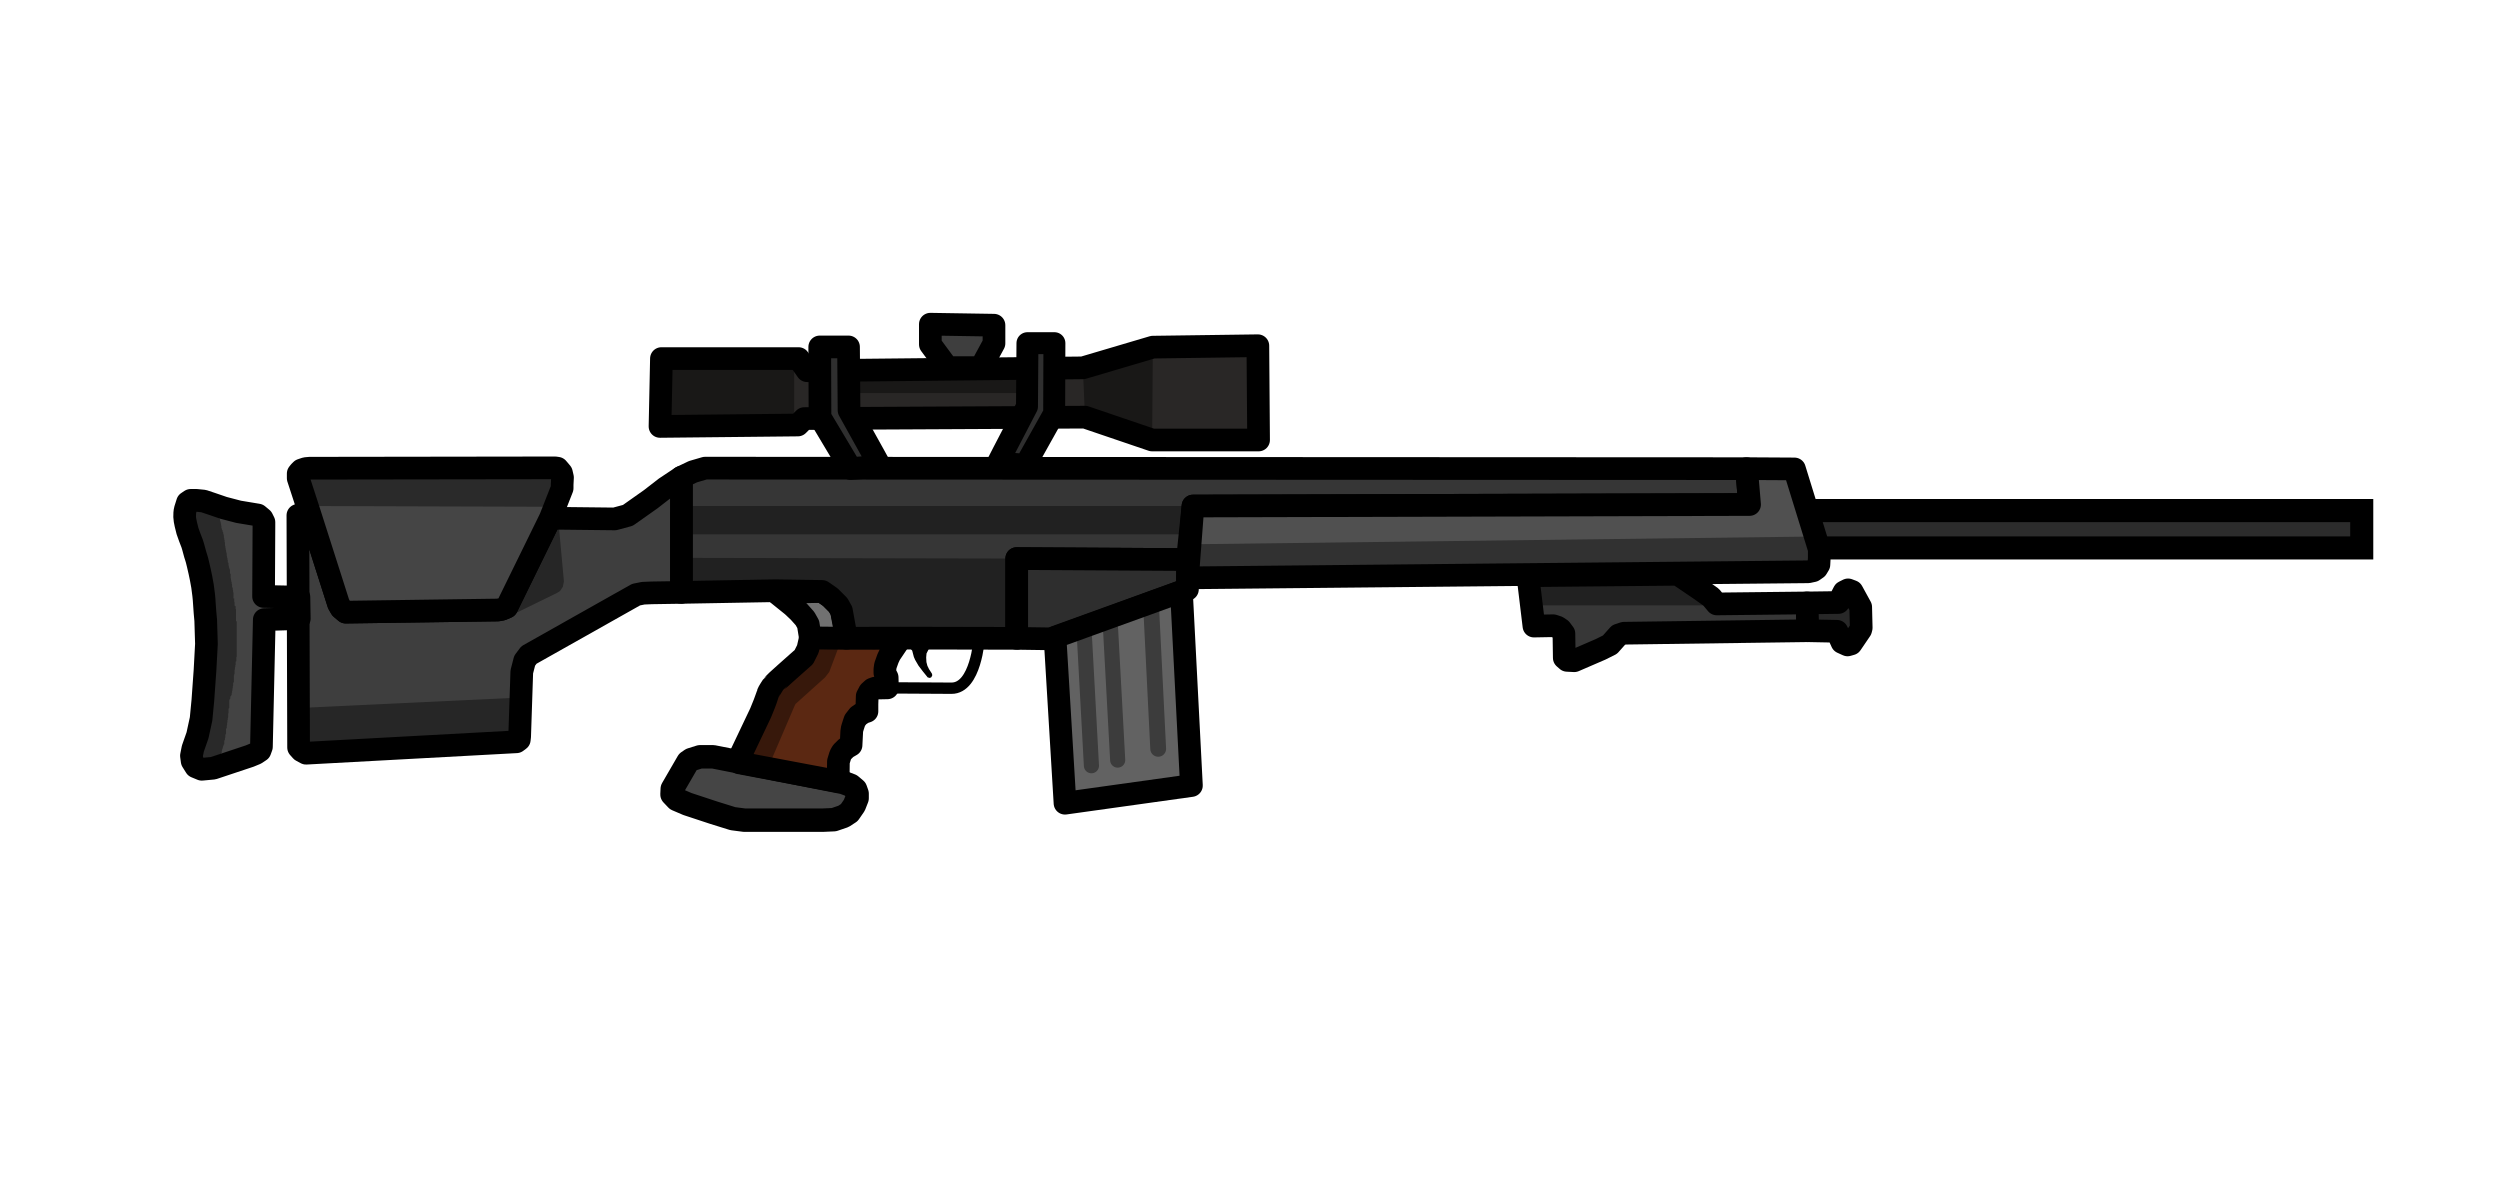 <?xml version="1.0" encoding="UTF-8" standalone="no"?>
<!-- Created with Inkscape (http://www.inkscape.org/) -->

<svg
   width="1250"
   height="600"
   viewBox="0 0 330.729 158.75"
   version="1.1"
   id="svg8"
   inkscape:version="1.1.1 (c3084ef, 2021-09-22)"
   sodipodi:docname="PSG-1_loot.svg"
   xmlns:inkscape="http://www.inkscape.org/namespaces/inkscape"
   xmlns:sodipodi="http://sodipodi.sourceforge.net/DTD/sodipodi-0.dtd"
   xmlns:xlink="http://www.w3.org/1999/xlink"
   xmlns="http://www.w3.org/2000/svg"
   xmlns:svg="http://www.w3.org/2000/svg"
   xmlns:rdf="http://www.w3.org/1999/02/22-rdf-syntax-ns#"
   xmlns:cc="http://creativecommons.org/ns#"
   xmlns:dc="http://purl.org/dc/elements/1.1/">
  <defs
     id="defs2">
    <linearGradient
       id="linearGradient6006"
       inkscape:swatch="solid">
      <stop
         style="stop-color:#000000;stop-opacity:1;"
         offset="0"
         id="stop6004" />
    </linearGradient>
    <clipPath
       clipPathUnits="userSpaceOnUse"
       id="clipPath880">
      <use
         x="0"
         y="0"
         xlink:href="#g876"
         id="use882"
         width="100%"
         height="100%" />
    </clipPath>
  </defs>
  <sodipodi:namedview
     id="base"
     pagecolor="#ffffff"
     bordercolor="#666666"
     borderopacity="1.0"
     inkscape:pageopacity="0.0"
     inkscape:pageshadow="2"
     inkscape:zoom="0.48126722"
     inkscape:cx="524.65656"
     inkscape:cy="302.32685"
     inkscape:document-units="mm"
     inkscape:current-layer="layer1"
     showgrid="false"
     inkscape:window-width="1312"
     inkscape:window-height="731"
     inkscape:window-x="0"
     inkscape:window-y="25"
     inkscape:window-maximized="0"
     units="px"
     inkscape:pagecheckerboard="0" />
  <g
     inkscape:label="Layer 1"
     inkscape:groupmode="layer"
     id="layer1"
     transform="translate(0,-138.25)">
    <rect
       style="fill:#2c2c2c;fill-opacity:1;stroke:#000000;stroke-width:3.053;stroke-linecap:round;stroke-linejoin:miter;stroke-miterlimit:4;stroke-dasharray:none;stroke-opacity:1"
       id="rect890"
       width="74.643"
       height="4.944"
       x="237.795"
       y="205.794" />
    <path
       style="fill:#454545;fill-opacity:1;stroke:#000000;stroke-width:3.1;stroke-linecap:butt;stroke-linejoin:round;stroke-miterlimit:4;stroke-dasharray:none;stroke-opacity:1"
       d="m 88.934,242.611 2.071,-3.575 0.434,-0.301 1.169,-0.367 h 1.737 l 17.239,3.408 0.969,0.367 0.635,0.535 0.2,0.568 v 0.601 l -0.367,0.935 -0.668,0.969 -0.768,0.501 -1.27,0.434 -1.503,0.067 H 98.489 l -1.537,-0.2 -2.572,-0.802 -3.441,-1.136 -1.403,-0.601 -0.635,-0.668 v 0 z"
       id="path4531"
       inkscape:connector-curvature="0"
       sodipodi:nodetypes="ccccccccccccccccccccccc" />
    <path
       style="fill:#5b2812;stroke:#000000;stroke-width:3;stroke-linecap:butt;stroke-linejoin:round;stroke-opacity:1;stroke-miterlimit:4;stroke-dasharray:none;fill-opacity:1"
       d="m 98.055,237.967 2.572,-5.412 0.501,-1.236 c 0,0 0.434,-1.169 0.468,-1.336 0.033,-0.167 0.601,-1.002 0.668,-1.136 0.067,-0.134 3.207,-2.907 3.207,-2.907 l 0.869,-0.768 0.535,-1.069 0.334,-1.47 11.96,0.033 -1.437,2.138 -0.267,0.568 -0.334,0.935 -0.067,0.501 v 0.468 l 0.301,0.601 0.033,1.37 -1.604,0.033 -0.367,0.134 -0.401,0.367 -0.301,0.568 -0.033,1.069 v 0.935 l -0.501,0.167 -0.635,0.434 -0.468,0.601 -0.167,0.501 c 0,0 -0.234,0.702 -0.234,0.835 0,0.134 -0.1,1.938 -0.1,1.938 l -0.635,0.367 -0.535,0.535 c 0,0 -0.2,0.301 -0.267,0.501 -0.067,0.2 -0.234,0.768 -0.234,0.768 l -0.033,2.639 -13.096,-2.472 z"
       id="path4544"
       inkscape:connector-curvature="0" />
    <path
       style="fill:none;stroke:#000000;stroke-width:3;stroke-linecap:square;stroke-linejoin:miter;stroke-opacity:0.392;stroke-miterlimit:4;stroke-dasharray:none"
       d="m 100.493,238.602 3.341,-7.784 0.234,-0.401 3.976,-3.575 0.334,-0.434 1.136,-3.007"
       id="path6014"
       inkscape:connector-curvature="0" />
    <path
       style="fill:#717171;fill-opacity:1;stroke:#000000;stroke-width:3;stroke-linecap:butt;stroke-linejoin:round;stroke-miterlimit:4;stroke-dasharray:none;stroke-opacity:1"
       d="m 111.834,221.358 -0.52,-2.315 -0.425,-0.756 -1.039,-1.039 -1.087,-0.756 -6.095,0.142 2.173,1.748 0.85,0.803 0.803,0.898 0.425,0.756 0.288,1.794 4.767,0.048 z"
       id="path6020"
       inkscape:connector-curvature="0"
       sodipodi:nodetypes="ccccccccccccc" />
    <path
       style="fill:#363636;fill-opacity:1;stroke:#000000;stroke-width:3;stroke-linecap:butt;stroke-linejoin:round;stroke-miterlimit:4;stroke-dasharray:none;stroke-opacity:1"
       d="m 119.169,222.666 15.335,0.033 v -10.557 l 22.584,0.134 0.735,-7.083 73.633,-0.2 -0.401,-4.744 -137.777,-0.067 -1.604,0.468 -1.537,0.735 v 15.234 l 12.437,-0.222 6.189,0.095 1.087,0.756 1.039,1.039 0.425,0.756 0.661,3.638 z"
       id="path6022"
       inkscape:connector-curvature="0"
       sodipodi:nodetypes="cccccccccccccccccc" />
    <path
       style="fill:#000000;stroke:#000000;stroke-width:0;stroke-linecap:butt;stroke-linejoin:miter;stroke-opacity:1;stroke-miterlimit:4;stroke-dasharray:none;fill-opacity:0.392"
       d="m 134.503,212.142 -44.167,-0.092 -0.2,4.569 18.626,-0.128 2.126,1.795 1.087,4.394 22.528,0.019 z"
       id="path6024"
       inkscape:connector-curvature="0" />
    <path
       style="fill:#2e2e2e;stroke:#000000;stroke-width:3;stroke-linecap:butt;stroke-linejoin:round;stroke-opacity:1;stroke-miterlimit:4;stroke-dasharray:none;fill-opacity:1"
       d="m 134.503,222.699 4.61,0.067 17.974,-6.548 v -3.942 l -22.584,-0.134 z"
       id="path6026"
       inkscape:connector-curvature="0" />
    <path
       style="fill:#505050;fill-opacity:1;stroke:#000000;stroke-width:3;stroke-linecap:butt;stroke-linejoin:round;stroke-miterlimit:4;stroke-dasharray:none;stroke-opacity:1"
       d="m 157.096,214.696 82.115,-0.803 0.661,-0.142 0.472,-0.331 0.283,-0.472 0.047,-0.898 v -1.134 l -3.284,-10.631 -6.338,-0.037 0.401,4.744 -73.633,0.2 z"
       id="path832"
       inkscape:connector-curvature="0"
       sodipodi:nodetypes="cccccccccccc" />
    <path
       style="fill:#000000;stroke:#000000;stroke-width:0;stroke-linecap:butt;stroke-linejoin:miter;stroke-opacity:1;stroke-miterlimit:4;stroke-dasharray:none;fill-opacity:0.392"
       d="m 157.096,214.696 82.777,-0.945 0.803,-2.835 -1.298,-1.681 -81.952,1.019 z"
       id="path834"
       inkscape:connector-curvature="0" />
    <path
       style="fill:#626262;stroke:#000000;stroke-width:3;stroke-linecap:butt;stroke-linejoin:round;stroke-opacity:1;stroke-miterlimit:4;stroke-dasharray:none;fill-opacity:1"
       d="m 156.293,216.491 1.323,25.679 -16.725,2.339 -1.323,-21.97 z"
       id="path836"
       inkscape:connector-curvature="0" />
    <path
       style="fill:none;stroke:#000000;stroke-width:2;stroke-linecap:round;stroke-linejoin:miter;stroke-miterlimit:4;stroke-dasharray:none;stroke-opacity:0.392"
       d="m 143.442,222.161 0.945,17.387"
       id="path838"
       inkscape:connector-curvature="0" />
    <path
       style="fill:none;stroke:#000000;stroke-width:2;stroke-linecap:round;stroke-linejoin:miter;stroke-miterlimit:4;stroke-dasharray:none;stroke-opacity:0.392"
       d="m 146.915,221.416 0.945,17.387"
       id="path838-1"
       inkscape:connector-curvature="0" />
    <path
       style="fill:none;stroke:#000000;stroke-width:2.09;stroke-linecap:round;stroke-linejoin:miter;stroke-miterlimit:4;stroke-dasharray:none;stroke-opacity:0.392"
       d="m 152.274,218.321 0.945,18.993"
       id="path838-9"
       inkscape:connector-curvature="0" />
    <path
       style="fill:#3e3e3e;stroke:#000000;stroke-width:3;stroke-linecap:butt;stroke-linejoin:round;stroke-opacity:1;stroke-miterlimit:4;stroke-dasharray:none;fill-opacity:1"
       d="m 90.137,216.619 -3.911,0.061 -1.134,0.047 -0.945,0.189 -14.174,7.985 -0.567,0.756 -0.378,1.465 -0.283,8.552 -0.047,0.425 -0.378,0.283 -27.828,1.512 -0.614,-0.331 -0.378,-0.425 -0.094,-30.711 1.465,-0.567 3.922,12.284 0.331,0.567 0.614,0.52 20.127,-0.283 0.52,-0.095 0.661,-0.283 5.764,-11.765 8.504,0.095 1.748,-0.472 3.024,-2.136 1.937,-1.502 2.115,-1.405 z"
       id="path863"
       inkscape:connector-curvature="0" />
    <path
       style="fill:#000000;stroke:#000000;stroke-width:0;stroke-linecap:butt;stroke-linejoin:miter;stroke-opacity:1;fill-opacity:0.392;stroke-miterlimit:4;stroke-dasharray:none"
       d="m 67.516,219.704 6.189,-3.024 0.378,-0.236 0.378,-0.567 0.142,-0.709 -0.803,-8.741 z"
       id="path865"
       inkscape:connector-curvature="0" />
    <path
       style="fill:#454545;stroke:#000000;stroke-width:3;stroke-linecap:butt;stroke-linejoin:round;stroke-opacity:1;stroke-miterlimit:4;stroke-dasharray:none;fill-opacity:1"
       d="m 72.808,206.805 1.559,-3.969 v -0.472 l 0.047,-0.945 -0.142,-0.614 -0.236,-0.283 -0.283,-0.331 -0.331,-0.047 -32.459,0.047 -0.52,0.047 -0.567,0.189 -0.236,0.236 -0.189,0.236 v 0.614 l 1.417,4.347 3.921,12.284 0.331,0.567 0.614,0.52 20.127,-0.283 0.52,-0.095 0.661,-0.283 z"
       id="path867"
       inkscape:connector-curvature="0" />
    <path
       style="fill:#000000;stroke:#000000;stroke-width:0;stroke-linecap:butt;stroke-linejoin:miter;stroke-opacity:1;stroke-miterlimit:4;stroke-dasharray:none;fill-opacity:0.392"
       d="m 40.443,200.238 33.309,-0.047 -0.236,5.103 -32.891,-0.101 z"
       id="path869"
       inkscape:connector-curvature="0" />
    <g
       id="g878"
       clip-path="url(#clipPath880)">
      <g
         inkscape:label="Clip"
         id="g876" />
    </g>
    <path
       style="fill:#434343;fill-opacity:1;stroke:#000000;stroke-width:3;stroke-linecap:butt;stroke-linejoin:round;stroke-miterlimit:4;stroke-dasharray:none;stroke-opacity:1"
       d="m 39.546,217.247 -4.677,-0.095 0.047,-9.308 v -0.52 l -0.236,-0.472 -0.567,-0.472 -2.551,-0.425 -1.984,-0.52 -1.654,-0.567 -0.992,-0.331 -0.945,-0.095 H 25.23 l -0.425,0.283 c 0,0 -0.189,0.567 -0.283,0.898 -0.094,0.331 -0.094,0.661 -0.094,1.039 0,0.378 0.283,1.512 0.378,1.843 0.094,0.331 0.472,1.276 0.614,1.654 0.142,0.378 0.378,1.417 0.52,1.795 0.142,0.378 0.378,1.512 0.472,1.89 0.094,0.378 0.283,1.37 0.378,1.937 0.094,0.567 0.236,1.843 0.236,2.173 0,0.331 0.189,2.362 0.189,2.362 l 0.095,3.118 -0.189,3.496 -0.283,3.969 -0.236,2.457 -0.472,2.173 -0.614,1.748 -0.189,0.945 0.094,0.709 0.472,0.756 0.803,0.331 1.512,-0.142 4.819,-1.606 0.803,-0.331 0.567,-0.378 0.189,-0.52 0.378,-16.82 4.63,-0.142 z"
       id="path884"
       inkscape:connector-curvature="0"
       sodipodi:nodetypes="ccccccccccccccscscccsccccccccccccccccccc" />
    <path
       style="fill:#000000;stroke:#000000;stroke-width:0;stroke-linecap:butt;stroke-linejoin:miter;stroke-opacity:1;stroke-miterlimit:4;stroke-dasharray:none;fill-opacity:0.392"
       d="m 28.632,205.199 c 0.016,0.063 0.023,0.129 0.047,0.189 0.008,0.021 0.032,0.032 0.047,0.047 0.016,0.032 0.036,0.061 0.047,0.095 0.015,0.045 -0.015,0.097 0,0.142 0.007,0.021 0.04,0.026 0.047,0.047 0.016,0.047 -0.02,0.196 0,0.236 0.007,0.014 0.036,-0.011 0.047,0 0.016,0.016 -0.011,0.155 0,0.189 0.007,0.021 0.037,0.027 0.047,0.047 0.012,0.025 -0.006,0.166 0,0.189 0.009,0.034 0.039,0.06 0.047,0.095 0.008,0.031 -0.01,0.065 0,0.095 0.007,0.021 0.037,0.027 0.047,0.047 0.013,0.026 -0.013,0.169 0,0.189 0.025,0.037 0.07,0.057 0.094,0.095 0.013,0.019 -0.011,0.155 0,0.189 0.011,0.033 0.036,0.061 0.047,0.095 0.005,0.015 -0.005,0.032 0,0.047 0.011,0.033 0.036,0.061 0.047,0.095 0.011,0.033 -0.013,0.176 0,0.189 0.011,0.011 0.04,-0.014 0.047,0 0.021,0.042 0,0.095 0,0.142 0,0.215 -0.022,0.003 0.047,0.142 0.015,0.03 -0.015,0.254 0,0.283 0.01,0.02 0.04,0.026 0.047,0.047 0.01,0.03 -0.008,0.064 0,0.095 0.009,0.034 0.036,0.061 0.047,0.095 0.005,0.015 -0.011,0.036 0,0.047 0.011,0.011 0.04,-0.014 0.047,0 0.047,0.095 -0.024,0.071 0,0.142 0.114,0.342 -0.014,-0.074 0.094,0.142 0.015,0.03 -0.015,0.159 0,0.189 0.01,0.02 0.037,0.027 0.047,0.047 0.014,0.028 -0.008,0.064 0,0.095 0.012,0.048 0.035,0.093 0.047,0.142 0.013,0.052 -0.015,0.191 0,0.236 0.011,0.033 0.036,0.061 0.047,0.095 0.014,0.043 -0.014,0.099 0,0.142 0.011,0.033 0.036,0.061 0.047,0.095 0.005,0.015 0,0.032 0,0.047 0,0.032 0,0.063 0,0.095 0,0.032 -0.008,0.064 0,0.095 0.009,0.034 0.036,0.061 0.047,0.095 0.01,0.031 0,0.291 0,0.331 0,0.016 -0.005,0.032 0,0.047 0.011,0.033 0.039,0.06 0.047,0.095 0.023,0.044 -0.011,0.096 0,0.142 0.012,0.048 0.035,0.093 0.047,0.142 0.011,0.046 -0.011,0.096 0,0.142 0.009,0.034 0.036,0.061 0.047,0.095 0.015,0.045 -0.009,0.095 0,0.142 0.01,0.049 0.035,0.093 0.047,0.142 0.008,0.03 -0.01,0.065 0,0.095 0.011,0.033 0.039,0.06 0.047,0.095 0.011,0.043 0,0.181 0,0.236 0,0.016 -0.005,0.032 0,0.047 0.011,0.033 0.036,0.061 0.047,0.095 0.014,0.043 -0.014,0.099 0,0.142 0.007,0.021 0.037,0.027 0.047,0.047 0.016,0.033 -0.017,0.22 0,0.236 0.011,0.011 0.04,-0.014 0.047,0 0.007,0.014 0,0.245 0,0.283 0,0.016 -0.007,0.033 0,0.047 0.02,0.04 0.075,0.055 0.094,0.095 0.007,0.014 0,0.264 0,0.283 0,0.016 -0.007,0.033 0,0.047 0.01,0.02 0.04,0.026 0.047,0.047 0.02,0.06 -0.02,0.129 0,0.189 0.007,0.021 0.04,0.026 0.047,0.047 0,0.215 -0.022,0.003 0.047,0.142 0.014,0.028 -0.022,0.072 0,0.095 0.011,0.011 0.036,-0.011 0.047,0 0.011,0.011 0,0.032 0,0.047 0,0.016 0,0.032 0,0.047 0,0.095 0,0.189 0,0.283 0,0.015 -0.005,0.135 0,0.142 0.025,0.037 0.07,0.057 0.094,0.095 0.009,0.013 0,0.032 0,0.047 0,0.032 0,0.063 0,0.095 0,0.095 0,0.189 0,0.283 0,0.047 -0.011,0.096 0,0.142 0.005,0.022 0.037,0.027 0.047,0.047 0.012,0.025 -0.006,0.166 0,0.189 0.009,0.034 0.036,0.061 0.047,0.095 0.014,0.043 -0.014,0.099 0,0.142 0.007,0.021 0.037,0.027 0.047,0.047 0.012,0.025 -0.006,0.166 0,0.189 0.009,0.034 0.036,0.061 0.047,0.095 0.008,0.024 0,0.271 0,0.283 0,0.016 -0.007,0.033 0,0.047 0.01,0.02 0.037,0.027 0.047,0.047 0.007,0.014 -0.005,0.032 0,0.047 0.011,0.033 0.036,0.061 0.047,0.095 0.013,0.041 -0.01,0.147 0,0.189 0.009,0.034 0.036,0.061 0.047,0.095 0.014,0.042 -0.015,0.205 0,0.236 0.01,0.02 0.037,0.027 0.047,0.047 0.007,0.014 0,0.032 0,0.047 0,0.016 0,0.032 0,0.047 0,0.126 0,0.252 0,0.378 0,0.016 -0.009,0.163 0,0.189 -0.086,0.198 0.075,0.055 0.095,0.095 0.014,0.028 0,0.063 0,0.095 0,0.032 -0.01,0.291 0,0.331 0.009,0.034 0.036,0.061 0.047,0.095 0.009,0.026 0,0.173 0,0.189 0,0.036 -0.01,0.221 0,0.236 0.168,0.252 0.037,-0.173 0.142,0.142 0.009,0.028 0,0.21 0,0.236 0,0.016 -0.005,0.032 0,0.047 0.011,0.033 0.036,0.061 0.047,0.095 0.009,0.027 0,0.148 0,0.189 0,0.173 0,0.346 0,0.52 0,0.205 0,0.409 0,0.614 0,0.03 -0.007,0.179 0,0.189 0.025,0.037 0.07,0.057 0.095,0.095 0.01,0.015 0,0.21 0,0.236 0,0.173 0,0.346 0,0.52 0,0.409 0,0.819 0,1.228 0,0.583 0,1.165 0,1.748 0,0.22 0,0.441 0,0.661 0,0.039 0.01,0.206 0,0.236 -0.011,0.033 -0.036,0.061 -0.047,0.095 -0.005,0.015 0,0.032 0,0.047 0,0.11 0,0.22 0,0.331 0,0.032 0,0.063 0,0.095 0,0.016 0.011,0.036 0,0.047 -0.025,0.025 -0.07,0.022 -0.094,0.047 -0.011,0.011 0,0.032 0,0.047 0,0.016 0,0.032 0,0.047 0,0.04 0.01,0.3 0,0.331 -0.011,0.033 -0.036,0.061 -0.047,0.095 -0.017,0.05 0.017,0.139 0,0.189 -0.007,0.021 -0.037,0.027 -0.047,0.047 -0.014,0.027 0.013,0.245 0,0.283 -0.007,0.021 -0.04,0.026 -0.047,0.047 -0.01,0.03 0,0.063 0,0.095 0,0.11 0,0.22 0,0.331 0,0.032 0.01,0.065 0,0.095 -0.007,0.021 -0.037,0.027 -0.047,0.047 -0.007,0.014 0,0.032 0,0.047 0,0.032 0.01,0.065 0,0.095 -0.007,0.021 -0.04,0.026 -0.047,0.047 -0.007,0.022 0,0.21 0,0.236 0,0.157 0,0.315 0,0.472 0,0.027 0.003,0.184 0,0.189 -0.02,0.029 -0.07,0.022 -0.094,0.047 -0.011,0.011 0,0.032 0,0.047 0,0.079 0,0.157 0,0.236 0,0.032 0.008,0.064 0,0.095 -0.009,0.034 -0.039,0.06 -0.047,0.095 -0.012,0.047 0.014,0.194 0,0.236 -0.011,0.033 -0.036,0.061 -0.047,0.095 -0.013,0.04 0.014,0.208 0,0.236 -0.01,0.02 -0.04,0.026 -0.047,0.047 -0.009,0.028 0.011,0.226 0,0.236 -0.011,0.011 -0.04,-0.014 -0.047,0 -0.019,0.039 0.017,0.186 0,0.236 -0.011,0.033 -0.032,0.063 -0.047,0.095 -0.016,0.032 -0.028,0.065 -0.047,0.095 -0.025,0.037 -0.075,0.055 -0.094,0.095 -0.015,0.031 0.014,0.194 0,0.236 -0.016,0.032 -0.032,0.063 -0.047,0.095 -0.016,0 -0.036,-0.011 -0.047,0 -0.011,0.011 0.004,0.032 0,0.047 -0.012,0.048 -0.037,0.093 -0.047,0.142 -0.009,0.047 0,0.187 0,0.236 0,0.173 0,0.346 0,0.52 0,0.013 0.004,0.229 0,0.236 -0.02,0.04 -0.07,0.057 -0.095,0.095 -0.005,0.007 0,0.126 0,0.142 0,0.095 0,0.189 0,0.283 0,0.032 0,0.063 0,0.095 0,0.016 0.005,0.032 0,0.047 -0.011,0.033 -0.036,0.061 -0.047,0.095 -0.01,0.03 0,0.063 0,0.095 0,0.095 0,0.189 0,0.283 0,0.032 0.008,0.064 0,0.095 -0.009,0.034 -0.039,0.06 -0.047,0.095 -0.096,0.386 0.096,-0.197 0,0.189 -0.009,0.034 -0.039,0.06 -0.047,0.095 -0.015,0.06 0.015,0.175 0,0.236 -0.012,0.048 -0.035,0.093 -0.047,0.142 -0.015,0.058 0.012,0.175 0,0.236 -0.01,0.049 -0.037,0.093 -0.047,0.142 -0.01,0.052 0.017,0.249 0,0.283 -0.02,0.04 -0.078,0.053 -0.095,0.095 -0.018,0.044 0,0.095 0,0.142 0,0.11 0,0.22 0,0.331 0,0.047 0.009,0.095 0,0.142 -0.007,0.035 -0.034,0.062 -0.047,0.095 -0.018,0.046 -0.035,0.093 -0.047,0.142 -0.004,0.015 0,0.032 0,0.047 0,0.047 0,0.095 0,0.142 0,0.032 0.008,0.064 0,0.095 -0.009,0.034 -0.036,0.061 -0.047,0.095 -0.017,0.05 0.019,0.198 0,0.236 -0.007,0.014 -0.036,-0.011 -0.047,0 -0.022,0.022 0.022,0.072 0,0.095 -0.011,0.011 -0.036,-0.011 -0.047,0 -0.011,0.011 0,0.032 0,0.047 0,0.016 0,0.032 0,0.047 0,0.095 0,0.189 0,0.283 0,0.016 0,0.032 0,0.047 0,0.016 0.009,0.034 0,0.047 -0.025,0.037 -0.07,0.057 -0.095,0.095 -0.017,0.026 0.01,0.065 0,0.095 -0.098,0.293 0.004,-0.157 -0.094,0.236 -0.004,0.015 0,0.032 0,0.047 -0.016,0.047 -0.029,0.096 -0.047,0.142 -0.013,0.033 -0.039,0.06 -0.047,0.095 -0.008,0.031 0,0.063 0,0.095 -0.016,0.032 -0.039,0.06 -0.047,0.095 -0.006,0.024 0.009,0.222 0,0.236 -0.02,0.029 -0.07,0.022 -0.095,0.047 -0.002,0.002 0,0.13 0,0.142 0,0.04 0.009,0.164 0,0.189 -0.007,0.021 -0.04,0.026 -0.047,0.047 -0.01,0.03 0,0.063 0,0.095 0,0.016 0.007,0.033 0,0.047 -0.01,0.02 -0.037,0.027 -0.047,0.047 -0.014,0.028 0.014,0.066 0,0.095 -0.01,0.02 -0.037,0.027 -0.047,0.047 -0.014,0.028 0.022,0.072 0,0.095 -0.011,0.011 -0.036,-0.011 -0.047,0 -0.024,0.024 0.024,0.118 0,0.142 -0.011,0.011 -0.042,-0.015 -0.047,0 -0.015,0.045 0.015,0.097 0,0.142 -0.005,0.015 -0.036,-0.011 -0.047,0 -0.022,0.022 0.014,0.066 0,0.095 -0.108,0.216 0.02,-0.2 -0.095,0.142 -0.005,0.015 0.009,0.034 0,0.047 -0.025,0.037 -0.07,0.057 -0.094,0.095 -0.009,0.013 0,0.032 0,0.047 -0.016,0.032 -0.026,0.066 -0.047,0.095 -0.027,0.036 -0.063,0.063 -0.094,0.095 -0.016,0.016 -0.027,0.037 -0.047,0.047 -0.014,0.007 -0.032,0 -0.047,0 -0.016,0 -0.032,0 -0.047,0 -0.016,0 -0.033,0.007 -0.047,0 -0.02,-0.01 -0.032,-0.032 -0.047,-0.047 -0.054,-0.054 -0.056,-0.066 -0.142,-0.095 -0.015,-0.005 -0.032,0 -0.047,0 -0.063,0 -0.127,0.01 -0.189,0 -0.035,-0.006 -0.06,-0.04 -0.095,-0.047 -0.046,-0.009 -0.095,0.007 -0.142,0 -0.064,-0.009 -0.125,-0.035 -0.189,-0.047 -0.031,-0.006 -0.065,0.01 -0.094,0 -0.033,-0.011 -0.061,-0.036 -0.094,-0.047 -0.03,-0.01 -0.068,0.018 -0.094,0 -0.037,-0.025 -0.057,-0.07 -0.095,-0.095 -0.013,-0.009 -0.032,0.004 -0.047,0 -0.048,-0.012 -0.097,-0.025 -0.142,-0.047 -0.02,-0.01 -0.026,-0.04 -0.047,-0.047 -0.03,-0.01 -0.065,0.01 -0.095,0 -0.021,-0.007 -0.029,-0.035 -0.047,-0.047 -0.029,-0.019 -0.061,-0.036 -0.094,-0.047 -0.015,-0.005 -0.032,0 -0.047,0 -0.04,0 -0.2,0.009 -0.236,0 -0.068,-0.017 -0.122,-0.072 -0.189,-0.095 -0.015,-0.005 -0.033,0.007 -0.047,0 -0.201,-0.101 0.107,0.006 -0.094,-0.095 -0.014,-0.007 -0.034,0.009 -0.047,0 -0.037,-0.025 -0.057,-0.07 -0.094,-0.095 -0.026,-0.018 -0.066,0.014 -0.094,0 -0.04,-0.02 -0.057,-0.07 -0.094,-0.095 -0.029,-0.019 -0.07,-0.022 -0.094,-0.047 -0.011,-0.011 0.011,-0.036 0,-0.047 -0.011,-0.011 -0.033,0.007 -0.047,0 -0.017,-0.008 -0.176,-0.169 -0.189,-0.189 -0.083,-0.124 -0.018,-0.083 -0.094,-0.236 -0.01,-0.02 -0.04,-0.026 -0.047,-0.047 -0.03,-0.042 0.015,-0.097 0,-0.142 -0.011,-0.033 -0.034,-0.062 -0.047,-0.095 -0.117,-0.045 -0.027,-0.127 -0.047,-0.189 -0.022,-0.067 -0.077,-0.121 -0.094,-0.189 -0.011,-0.046 0.011,-0.096 0,-0.142 -0.012,-0.048 -0.037,-0.093 -0.047,-0.142 -0.012,-0.062 0,-0.126 0,-0.189 0,-0.095 0,-0.189 0,-0.283 0,-0.173 0,-0.346 0,-0.52 0,-0.032 -0.007,-0.303 0,-0.331 0.021,-0.082 0.065,-0.157 0.094,-0.236 0.088,-0.035 0.028,-0.178 0.047,-0.236 0.007,-0.021 0.037,-0.027 0.047,-0.047 0.016,-0.047 0.032,-0.095 0.047,-0.142 0,-0.016 -0.005,-0.032 0,-0.047 0.011,-0.033 0.036,-0.061 0.047,-0.095 0.005,-0.015 0,-0.032 0,-0.047 0,-0.032 -0.01,-0.065 0,-0.095 0.007,-0.021 0.034,-0.029 0.047,-0.047 0.034,-0.045 0.069,-0.091 0.094,-0.142 0.007,-0.014 -0.004,-0.032 0,-0.047 0.052,-0.209 0.029,-0.073 0.095,-0.236 0.018,-0.046 0.025,-0.097 0.047,-0.142 0.025,-0.051 0.069,-0.091 0.095,-0.142 0.077,-0.154 0.012,-0.112 0.094,-0.236 0.456,-0.684 -0.025,0.09 0.189,-0.283 0.046,-0.08 0.093,-0.158 0.142,-0.236 0.03,-0.048 0.077,-0.088 0.094,-0.142 0.03,-0.091 0.02,-0.192 0.047,-0.283 0.02,-0.068 0.066,-0.125 0.094,-0.189 0.034,-0.077 0.057,-0.16 0.094,-0.236 0.025,-0.051 0.064,-0.094 0.094,-0.142 0.049,-0.078 0.096,-0.157 0.142,-0.236 0.017,-0.031 0.025,-0.067 0.047,-0.095 0.042,-0.052 0.115,-0.08 0.142,-0.142 0.025,-0.058 -0.015,-0.128 0,-0.189 0.19,-0.76 -0.003,0.197 0.189,-0.283 0.018,-0.044 -0.009,-0.095 0,-0.142 0.017,-0.084 0.118,-0.165 0.142,-0.236 0.015,-0.045 -0.008,-0.095 0,-0.142 0.008,-0.049 0.034,-0.094 0.047,-0.142 0.018,-0.062 0.024,-0.128 0.047,-0.189 0.032,-0.063 0.063,-0.126 0.094,-0.189 0,-0.016 -0.005,-0.032 0,-0.047 0.011,-0.033 0.04,-0.06 0.047,-0.095 0.009,-0.046 -0.008,-0.095 0,-0.142 0.008,-0.049 0.037,-0.093 0.047,-0.142 0.019,-0.093 -0.019,-0.191 0,-0.283 0.004,-0.022 0.043,-0.025 0.047,-0.047 0.012,-0.062 -0.009,-0.127 0,-0.189 0.007,-0.049 0.04,-0.092 0.047,-0.142 0.009,-0.062 -0.007,-0.126 0,-0.189 0.009,-0.08 0.037,-0.157 0.047,-0.236 0.006,-0.047 -0.008,-0.095 0,-0.142 0.008,-0.049 0.04,-0.092 0.047,-0.142 0.022,-0.154 -0.022,-0.318 0,-0.472 0.007,-0.049 0.04,-0.092 0.047,-0.142 0.015,-0.108 -0.015,-0.223 0,-0.331 0.009,-0.064 0.038,-0.125 0.047,-0.189 0.007,-0.047 -0.006,-0.095 0,-0.142 0.01,-0.08 0.037,-0.157 0.047,-0.236 0.012,-0.094 0,-0.189 0,-0.283 0,-0.126 0,-0.252 0,-0.378 0,-0.047 -0.007,-0.095 0,-0.142 0.009,-0.064 0.039,-0.125 0.047,-0.189 0.008,-0.062 -0.015,-0.128 0,-0.189 0.154,-0.617 0.06,0.346 0.142,-0.472 0.006,-0.063 -0.005,-0.126 0,-0.189 0.011,-0.127 0.037,-0.251 0.047,-0.378 0.026,-0.315 -0.039,-0.079 0,-0.472 0.006,-0.065 0.041,-0.124 0.047,-0.189 0.009,-0.094 0,-0.189 0,-0.283 0,-0.126 0,-0.252 0,-0.378 0,-0.063 -0.008,-0.126 0,-0.189 0.008,-0.064 0.041,-0.124 0.047,-0.189 0.009,-0.094 0,-0.189 0,-0.283 0,-0.079 0,-0.157 0,-0.236 0,-0.126 0,-0.252 0,-0.378 0,-0.079 -0.01,-0.158 0,-0.236 0.006,-0.049 0.041,-0.092 0.047,-0.142 0.01,-0.078 -0.01,-0.158 0,-0.236 0.006,-0.049 0.042,-0.092 0.047,-0.142 0.017,-0.157 -0.02,-0.316 0,-0.472 0.008,-0.064 0.039,-0.125 0.047,-0.189 0.008,-0.062 0,-0.126 0,-0.189 0,-0.126 0,-0.252 0,-0.378 0,-0.378 0,-0.756 0,-1.134 0,-0.126 0,-0.252 0,-0.378 0,-0.063 0.012,-0.127 0,-0.189 -0.007,-0.035 -0.036,-0.061 -0.047,-0.095 -0.005,-0.015 0.007,-0.033 0,-0.047 -0.01,-0.02 -0.037,-0.027 -0.047,-0.047 -0.007,-0.014 0.004,-0.032 0,-0.047 -0.012,-0.048 -0.035,-0.093 -0.047,-0.142 -0.012,-0.047 0.024,-0.095 0,-0.142 -0.02,-0.04 -0.07,-0.057 -0.094,-0.095 -0.012,-0.018 0.01,-0.159 0,-0.189 -0.011,-0.033 -0.032,-0.063 -0.047,-0.095 -0.032,-0.063 -0.063,-0.126 -0.094,-0.189 -0.016,-0.032 -0.036,-0.061 -0.047,-0.095 -0.005,-0.015 0,-0.032 0,-0.047 0,-0.093 0.014,-0.107 -0.047,-0.189 -0.027,-0.036 -0.075,-0.055 -0.094,-0.095 -0.014,-0.028 0.008,-0.064 0,-0.095 -0.009,-0.034 -0.036,-0.061 -0.047,-0.095 -0.005,-0.015 0.005,-0.032 0,-0.047 -0.011,-0.033 -0.039,-0.06 -0.047,-0.095 -0.008,-0.031 0.008,-0.064 0,-0.095 0.028,-0.086 -0.077,-0.088 -0.095,-0.142 -0.01,-0.03 0.008,-0.064 0,-0.095 -0.009,-0.034 -0.036,-0.061 -0.047,-0.095 -0.005,-0.015 0.007,-0.033 0,-0.047 -0.025,-0.051 -0.06,-0.096 -0.094,-0.142 -0.013,-0.018 -0.042,-0.026 -0.047,-0.047 -0.011,-0.046 0.011,-0.096 0,-0.142 -0.005,-0.022 -0.037,-0.027 -0.047,-0.047 -0.022,-0.044 -0.029,-0.096 -0.047,-0.142 -0.013,-0.033 -0.039,-0.06 -0.047,-0.095 -0.084,-0.337 0.143,0.239 -0.047,-0.236 -0.026,-0.065 -0.072,-0.122 -0.094,-0.189 -0.021,-0.062 -0.029,-0.127 -0.047,-0.189 -0.014,-0.048 -0.039,-0.093 -0.047,-0.142 -0.008,-0.047 0.018,-0.098 0,-0.142 -0.089,-0.223 -0.099,0.027 -0.142,-0.189 0,-0.36 0.021,0.037 -0.047,-0.236 -0.008,-0.031 0.01,-0.065 0,-0.095 -0.045,-0.134 -0.144,-0.244 -0.189,-0.378 -0.01,-0.03 0.01,-0.065 0,-0.095 -0.083,-0.248 -0.085,-0.123 -0.189,-0.331 -0.007,-0.014 0,-0.032 0,-0.047 0,-0.032 0.005,-0.063 0,-0.095 -0.011,-0.064 -0.018,-0.131 -0.047,-0.189 -0.02,-0.04 -0.075,-0.055 -0.094,-0.095 -0.014,-0.028 0,-0.063 0,-0.095 0,-0.047 0.009,-0.095 0,-0.142 -0.007,-0.035 -0.036,-0.061 -0.047,-0.095 -0.021,-0.062 -0.029,-0.127 -0.047,-0.189 -0.014,-0.048 -0.035,-0.093 -0.047,-0.142 -0.004,-0.015 0.004,-0.032 0,-0.047 -0.012,-0.048 -0.034,-0.094 -0.047,-0.142 -0.131,-0.063 -0.028,-0.158 -0.047,-0.236 -0.098,-0.393 0.003,0.057 -0.094,-0.236 -0.005,-0.015 0,-0.032 0,-0.047 -0.016,-0.047 -0.029,-0.096 -0.047,-0.142 -0.013,-0.033 -0.029,-0.064 -0.047,-0.095 -0.029,-0.049 -0.073,-0.089 -0.094,-0.142 -0.012,-0.029 0.014,-0.066 0,-0.095 -0.02,-0.04 -0.075,-0.055 -0.094,-0.095 -0.014,-0.028 0.008,-0.064 0,-0.095 -0.057,-0.228 -0.022,0.002 -0.094,-0.142 -0.007,-0.014 0,-0.032 0,-0.047 0,-0.047 0.011,-0.096 0,-0.142 -0.005,-0.022 -0.04,-0.026 -0.047,-0.047 -0.01,-0.03 0.014,-0.066 0,-0.095 -0.02,-0.04 -0.078,-0.053 -0.094,-0.095 -0.018,-0.044 0.011,-0.096 0,-0.142 -0.005,-0.022 -0.032,-0.032 -0.047,-0.047 -0.016,-0.047 -0.037,-0.093 -0.047,-0.142 -0.006,-0.031 0,-0.063 0,-0.095 -0.016,-0.032 -0.039,-0.06 -0.047,-0.095 -0.008,-0.031 0.01,-0.065 0,-0.095 -0.007,-0.021 -0.032,-0.032 -0.047,-0.047 -0.016,-0.032 -0.039,-0.06 -0.047,-0.095 -0.009,-0.037 0.014,-0.262 0,-0.283 -0.134,-0.201 -0.076,0.027 -0.142,-0.236 -0.004,-0.015 0,-0.032 0,-0.047 0,-0.068 0.01,-0.281 0,-0.331 -0.007,-0.035 -0.039,-0.06 -0.047,-0.095 -0.026,-0.105 0.039,-0.118 0,-0.236 -0.018,-0.054 -0.069,-0.091 -0.094,-0.142 -0.007,-0.014 0,-0.032 0,-0.047 0,-0.007 0.009,-0.284 0,-0.331 -0.01,-0.049 -0.035,-0.093 -0.047,-0.142 -0.014,-0.055 0.01,-0.185 0,-0.236 -0.007,-0.035 -0.036,-0.061 -0.047,-0.095 -0.005,-0.015 0,-0.032 0,-0.047 0,-0.047 0.011,-0.096 0,-0.142 -0.005,-0.022 -0.042,-0.026 -0.047,-0.047 -0.012,-0.049 0.017,-0.234 0,-0.283 -0.007,-0.021 -0.04,-0.026 -0.047,-0.047 -0.02,-0.06 0.015,-0.128 0,-0.189 -0.009,-0.034 -0.036,-0.061 -0.047,-0.095 -0.005,-0.015 0,-0.032 0,-0.047 0,-0.032 0,-0.063 0,-0.095 0,-0.095 0,-0.189 0,-0.283 0,-0.299 0,-0.598 0,-0.898 0,-0.142 0,-0.283 0,-0.425 0,-0.016 -0.011,-0.036 0,-0.047 0.011,-0.011 0.036,0.011 0.047,0 0.011,-0.011 -0.007,-0.033 0,-0.047 0.01,-0.02 0.037,-0.027 0.047,-0.047 0.007,-0.014 -0.011,-0.036 0,-0.047 0.011,-0.011 0.036,0.011 0.047,0 0.011,-0.011 -0.011,-0.036 0,-0.047 0.011,-0.011 0.036,0.011 0.047,0 0.098,-0.098 -0.149,0.004 0.047,-0.095 0.012,-0.006 0.25,0 0.283,0 0.205,0 0.409,0 0.614,0 0.299,0 0.598,0 0.898,0 0.047,0 0.094,0 0.142,0 0.063,0 0.127,-0.009 0.189,0 0.179,0.026 0.137,0.093 0.283,0.142 0.03,0.01 0.171,-0.012 0.189,0 0.037,0.025 0.057,0.07 0.095,0.095 0.018,0.012 0.209,-0.013 0.236,0 0.02,0.01 0.027,0.037 0.047,0.047 0.014,0.007 0.032,0 0.047,0 0.072,0 0.111,-0.005 0.189,0.047 0.013,0.009 -0.014,0.04 0,0.047 0.028,0.014 0.065,-0.01 0.094,0 0.021,0.007 0.029,0.035 0.047,0.047 0.029,0.019 0.061,0.036 0.094,0.047 0.015,0.005 0.035,-0.01 0.047,0 0.07,0.056 0.126,0.126 0.189,0.189 z"
       id="path886"
       inkscape:connector-curvature="0" />
    <rect
       style="fill:#000000;fill-opacity:0.392;stroke:#000000;stroke-width:0;stroke-linecap:round;stroke-linejoin:round;stroke-miterlimit:4;stroke-dasharray:none;stroke-opacity:1"
       id="rect888"
       width="28.632"
       height="5.15"
       x="28.61"
       y="233.517"
       transform="rotate(-2.701)" />
    <rect
       style="fill:#000000;fill-opacity:0.392;stroke:#000000;stroke-width:0;stroke-linecap:round;stroke-linejoin:round;stroke-miterlimit:4;stroke-dasharray:none;stroke-opacity:1"
       id="rect894"
       width="67.352"
       height="3.742"
       x="90.471"
       y="205.193" />
    <path
       style="fill:#292726;fill-opacity:1;stroke:#000000;stroke-width:3;stroke-linecap:butt;stroke-linejoin:round;stroke-miterlimit:4;stroke-dasharray:none;stroke-opacity:1"
       d="m 143.536,193.435 -37.136,0.189 -0.85,0.85 -18.237,0.189 0.189,-8.977 h 18.143 l 1.134,1.606 36.475,-0.378 9.26,-2.74 13.891,-0.189 0.095,12.473 H 152.419 Z"
       id="path911"
       inkscape:connector-curvature="0"
       sodipodi:nodetypes="ccccccccccccc" />
    <path
       style="fill:#000000;stroke:#000000;stroke-width:0;stroke-linecap:butt;stroke-linejoin:miter;stroke-opacity:1;stroke-miterlimit:4;stroke-dasharray:none;fill-opacity:0.392"
       d="m 143.253,186.914 9.26,-2.74 -0.095,12.284 -8.882,-3.024 z"
       id="path913"
       inkscape:connector-curvature="0" />
    <rect
       style="fill:#000000;fill-opacity:0.392;stroke:#000000;stroke-width:0;stroke-linecap:round;stroke-linejoin:round;stroke-miterlimit:4;stroke-dasharray:none;stroke-opacity:1"
       id="rect915"
       width="17.562"
       height="7.938"
       x="87.501"
       y="185.686" />
    <path
       style="fill:#2f2f2f;fill-opacity:1;stroke:#000000;stroke-width:3;stroke-linecap:butt;stroke-linejoin:round;stroke-miterlimit:4;stroke-dasharray:none;stroke-opacity:1"
       d="m 112.542,200.238 -4.063,-6.804 -0.035,-9.289 h 3.809 l 0.067,8.386 3.341,6.014 0.768,1.403 z"
       id="path917"
       inkscape:connector-curvature="0"
       sodipodi:nodetypes="cccccccc" />
    <path
       style="fill:#2f2f2f;fill-opacity:1;stroke:#000000;stroke-width:2.903;stroke-linecap:butt;stroke-linejoin:round;stroke-miterlimit:4;stroke-dasharray:none;stroke-opacity:1"
       d="m 135.653,199.742 3.804,-6.804 0.032,-9.289 h -3.566 l -0.062,8.386 -3.128,6.014 -0.719,1.403 z"
       id="path917-5"
       inkscape:connector-curvature="0"
       sodipodi:nodetypes="cccccccc" />
    <path
       style="fill:#3e3e3e;stroke:#000000;stroke-width:3;stroke-linecap:butt;stroke-linejoin:round;stroke-opacity:1;stroke-miterlimit:4;stroke-dasharray:none;fill-opacity:1"
       d="m 125.349,186.885 -2.272,-3.074 v -2.673 l 8.419,0.134 v 2.405 l -1.737,3.207 z"
       id="path934"
       inkscape:connector-curvature="0" />
    <rect
       style="fill:#000000;fill-opacity:0.392;stroke:#000000;stroke-width:0;stroke-linecap:round;stroke-linejoin:round;stroke-miterlimit:4;stroke-dasharray:none;stroke-opacity:1"
       id="rect938"
       width="21.792"
       height="2.138"
       x="113.198"
       y="188.114" />
    <path
       style="fill:#373737;fill-opacity:1;stroke:#000000;stroke-width:3;stroke-linecap:butt;stroke-linejoin:round;stroke-miterlimit:4;stroke-dasharray:none;stroke-opacity:1"
       d="m 202.123,214.412 0.803,6.662 2.551,-0.047 0.567,0.189 0.425,0.283 0.425,0.567 0.047,3.213 0.378,0.331 0.945,0.047 3.496,-1.512 1.228,-0.614 1.134,-1.276 0.709,-0.236 24.332,-0.331 -0.114,-3.676 -11.934,0.132 v 0 l -0.756,-0.898 -1.465,-1.039 -2.929,-1.984 z"
       id="path940"
       inkscape:connector-curvature="0"
       sodipodi:nodetypes="ccccccccccccccccccccc" />
    <rect
       style="fill:#000000;fill-opacity:0.392;stroke:#000000;stroke-width:0;stroke-linecap:round;stroke-linejoin:round;stroke-miterlimit:4;stroke-dasharray:none;stroke-opacity:1"
       id="rect944"
       width="23.34"
       height="3.922"
       x="202.123"
       y="214.412" />
    <path
       style="fill:#282828;stroke:#000000;stroke-width:3;stroke-linecap:butt;stroke-linejoin:round;stroke-miterlimit:4;stroke-dasharray:none;stroke-opacity:1;fill-opacity:1"
       d="m 239.05,218.012 4.165,-0.057 0.735,-1.403 0.535,-0.267 0.535,0.2 1.136,2.071 0.067,2.74 -0.067,0.267 -1.27,1.871 -0.468,0.134 -0.735,-0.334 -0.668,-1.47 -3.85,-0.075 z"
       id="path946"
       inkscape:connector-curvature="0"
       sodipodi:nodetypes="cccccccccccccc" />
    <path
       style="fill:none;stroke:#000000;stroke-width:1.5;stroke-linecap:butt;stroke-linejoin:round;stroke-miterlimit:4;stroke-dasharray:none;stroke-opacity:1"
       d="m 117.398,229.247 8.469,0.048 c 3.243,0.018 3.673,-6.569 3.673,-6.569 l -10.371,-0.061 -1.437,2.138 -0.267,0.568 -0.334,0.935 -0.067,0.501 v 0.468 l 0.301,0.601 z"
       id="path1833"
       sodipodi:nodetypes="csccccccccc" />
    <path
       style="fill:#000000;fill-opacity:1;stroke:#000000;stroke-width:0.203;stroke-linecap:butt;stroke-linejoin:miter;stroke-miterlimit:4;stroke-dasharray:none;stroke-opacity:1"
       d="m 120.769,224.275 0.221,0.843 0.164,0.379 0.445,0.764 0.557,0.734 0.633,0.782 0.216,0.053 0.131,-0.07 0.092,-0.198 -0.044,-0.165 -0.375,-0.583 -0.219,-0.448 -0.134,-0.513 -0.032,-0.636 0.048,-0.551 0.506,-0.992 -2.756,-0.04 z"
       id="path1243" />
  </g>
</svg>
